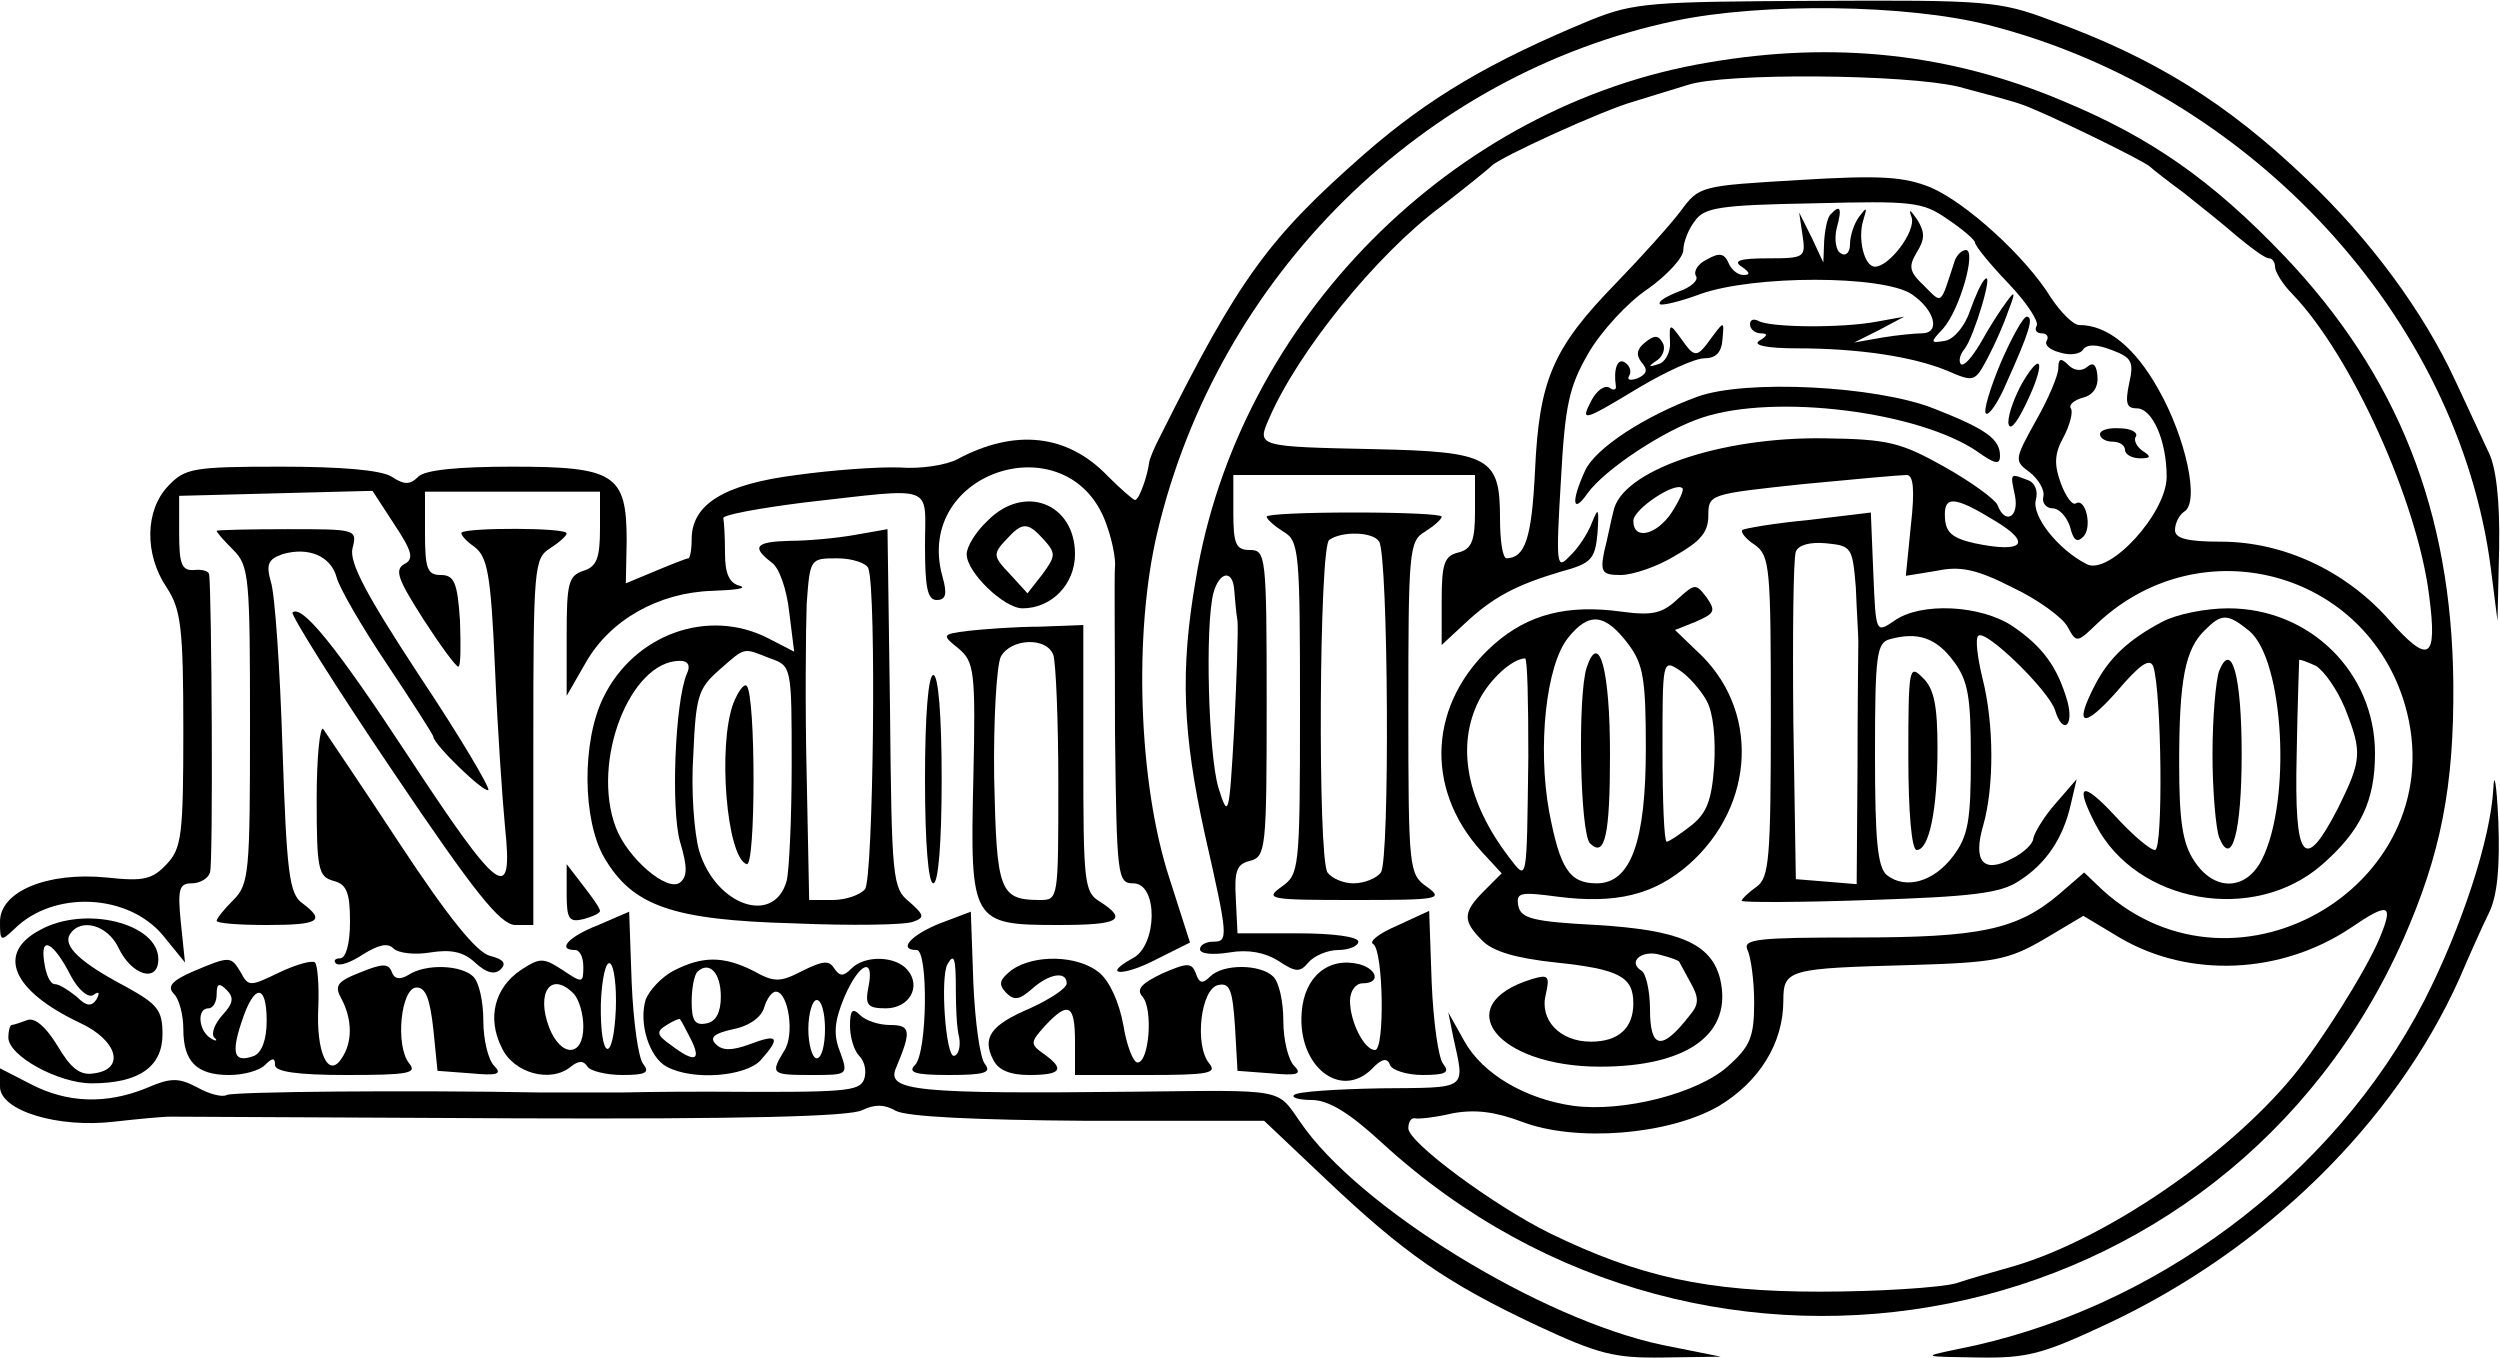 <?xml version="1.0" standalone="no"?>
<!DOCTYPE svg PUBLIC "-//W3C//DTD SVG 20010904//EN"
 "http://www.w3.org/TR/2001/REC-SVG-20010904/DTD/svg10.dtd">
<svg version="1.0" xmlns="http://www.w3.org/2000/svg"
 width="300pt" height="163pt" viewBox="0 0 300 163"
 preserveAspectRatio="xMidYMid meet">
<g transform="translate(0,163) scale(0.1,-0.1)"
fill="#000000" stroke="none">
<path d="M1909 1606 c-121 -50 -194 -93 -272 -161 -115 -101 -150 -149 -244
-337 -8 -15 -14 -30 -14 -33 -2 -16 -12 -45 -17 -45 -2 0 -17 13 -33 29 -48
50 -111 57 -180 20 -13 -7 -44 -12 -69 -10 -25 1 -81 -3 -124 -9 -87 -11 -126
-35 -126 -77 0 -13 -2 -23 -4 -23 -2 0 -20 -7 -39 -15 l-36 -15 1 51 c0 80
-14 89 -137 89 -66 0 -105 -4 -113 -12 -10 -10 -17 -10 -32 0 -13 8 -61 12
-133 12 -106 0 -115 -2 -135 -23 -28 -29 -29 -82 -2 -122 17 -26 20 -47 20
-171 0 -126 -2 -142 -20 -161 -17 -18 -27 -21 -72 -16 -72 7 -128 -17 -128
-53 0 -24 1 -24 17 -9 47 47 137 43 179 -8 l26 -32 -5 48 c-4 40 -2 47 13 47
10 0 20 6 22 13 4 10 2 335 -1 358 -1 4 -9 6 -18 5 -15 -1 -18 7 -18 44 l0 45
116 3 116 3 26 -40 c22 -33 24 -42 12 -48 -12 -7 -7 -19 23 -66 20 -31 39 -57
42 -57 3 0 3 25 2 55 -3 46 -7 55 -23 55 -16 0 -19 7 -19 50 l0 50 105 0 105
0 0 -44 c0 -36 -4 -46 -20 -51 -18 -6 -20 -15 -20 -78 l0 -72 23 40 c29 51 87
84 152 86 28 1 42 3 33 6 -13 3 -18 15 -18 39 0 19 -1 37 -2 42 -2 4 42 12 97
19 160 18 145 23 145 -52 0 -50 3 -65 14 -65 11 0 13 7 7 28 -36 129 157 188
198 59 6 -17 10 -39 9 -47 -1 -8 0 -97 0 -197 2 -176 3 -183 22 -183 30 0 29
-75 -1 -90 -38 -21 -11 -22 29 -1 l40 20 -25 78 c-37 114 -43 294 -14 415 73
307 318 549 621 613 104 22 279 20 376 -5 314 -80 564 -350 603 -652 l8 -63 2
88 c1 58 -4 98 -13 115 -7 15 -25 54 -40 86 -38 82 -102 169 -178 241 -95 91
-183 146 -308 191 -61 23 -78 24 -280 23 -199 -1 -219 -2 -271 -23z"/>
<path d="M2050 1555 c-307 -51 -564 -310 -615 -620 -19 -109 -16 -185 11 -307
28 -123 28 -128 10 -128 -9 0 -16 -4 -16 -9 0 -6 16 -7 35 -4 23 4 43 0 59
-10 21 -14 26 -14 36 -2 7 8 23 15 36 15 13 0 24 5 24 10 0 6 -31 10 -72 10
l-73 0 -2 41 c-2 34 1 42 17 46 19 5 20 14 20 189 0 177 -1 184 -20 184 -17 0
-20 7 -20 45 l0 45 145 0 145 0 0 -44 c0 -35 -4 -45 -20 -49 -17 -4 -20 -14
-20 -58 l0 -53 28 26 c33 31 61 46 115 62 37 10 41 15 44 46 2 31 1 32 -7 12
-5 -13 -17 -31 -27 -40 -15 -16 -16 -10 -10 90 5 93 10 114 33 154 15 26 47
61 71 77 24 17 43 38 43 47 0 9 6 25 14 35 11 16 30 19 142 21 119 3 131 2
161 -19 18 -12 33 -25 33 -28 0 -4 18 -26 40 -49 22 -23 37 -46 34 -51 -3 -5
0 -9 6 -9 6 0 9 -4 6 -9 -3 -5 4 -11 16 -14 12 -4 25 -2 28 4 5 6 16 6 34 -1
24 -9 27 -14 21 -40 -5 -24 -3 -30 9 -30 19 0 36 -39 36 -82 0 -44 -69 -119
-96 -105 -35 18 -66 58 -61 77 3 11 -1 21 -10 24 -21 8 -21 9 -15 -19 5 -26
-12 -35 -21 -11 -3 7 -32 28 -64 46 -52 29 -67 33 -143 34 -126 2 -245 -39
-254 -88 -3 -11 -7 -33 -11 -48 -5 -25 -2 -28 20 -28 14 0 44 10 65 23 30 17
40 28 40 48 0 26 1 26 113 38 62 6 118 11 125 11 8 0 10 -17 5 -61 l-6 -60 37
6 c28 6 48 2 91 -20 30 -14 60 -36 66 -47 11 -20 11 -20 37 5 124 115 321 62
368 -99 61 -211 -200 -370 -363 -222 l-22 21 -30 -26 c-51 -43 -95 -52 -244
-52 -119 0 -136 -2 -130 -15 4 -8 8 -37 8 -63 0 -42 -5 -53 -32 -77 -36 -32
-125 -55 -185 -47 -57 8 -109 38 -131 78 l-19 34 6 -30 c14 -64 19 -60 -87
-61 -54 -1 -101 -4 -104 -8 -4 -3 6 -6 21 -6 20 0 45 -15 85 -52 392 -359
1012 -235 1225 245 45 102 61 183 60 307 -2 207 -67 370 -203 513 -87 91 -160
142 -266 186 -135 57 -274 72 -425 46z m300 -29 c30 -8 64 -17 75 -21 25 -8
148 -68 155 -75 3 -3 21 -17 40 -31 19 -15 49 -39 65 -53 17 -14 33 -26 38
-26 4 0 7 -5 7 -10 0 -6 9 -21 21 -33 71 -74 150 -249 164 -362 10 -77 0 -83
-48 -29 -52 59 -127 94 -202 94 -41 0 -55 4 -55 14 0 8 5 18 11 22 19 11 2 89
-31 147 -28 50 -61 77 -95 77 -7 0 -22 15 -34 33 -30 49 -102 114 -144 132
-32 13 -60 15 -158 9 -118 -7 -120 -7 -142 -37 -12 -16 -47 -55 -78 -87 -76
-78 -92 -116 -97 -225 -4 -82 -12 -104 -34 -105 -5 0 -8 22 -8 48 0 73 -12 80
-150 83 -142 3 -142 3 -127 37 34 79 128 196 206 254 31 24 58 46 61 49 9 10
134 67 170 77 19 6 49 15 65 20 45 15 262 13 325 -2z m-344 -511 c-18 -27 -46
-34 -46 -10 0 14 51 48 59 39 2 -2 -4 -15 -13 -29z m388 -10 c45 -27 34 -39
-24 -27 -27 6 -35 13 -36 30 -2 28 11 27 60 -3z m-913 -82 c1 -10 2 -27 4 -38
1 -11 -1 -69 -4 -130 -6 -106 -7 -108 -19 -70 -12 42 -16 193 -6 233 7 26 23
29 25 5z m1374 -420 c-16 -38 -70 -124 -103 -164 -79 -96 -224 -195 -334 -228
-21 -6 -53 -15 -71 -21 -18 -5 -92 -10 -163 -10 -137 0 -217 18 -324 70 -67
33 -170 109 -170 126 0 7 3 13 8 12 4 -1 24 1 45 6 27 5 51 2 83 -10 65 -25
177 -16 237 19 48 29 77 75 77 126 0 38 6 39 155 43 99 3 115 6 158 31 l47 28
45 -27 c83 -48 192 -43 275 12 47 32 53 30 35 -13z"/>
<path d="M2197 1373 c-4 -3 -7 -18 -8 -32 l-1 -26 -14 30 -15 30 4 -27 c4 -27
3 -28 -42 -28 -33 0 -42 -3 -31 -10 10 -7 11 -10 2 -10 -7 0 -15 7 -18 15 -5
11 -11 12 -25 4 -11 -5 -17 -14 -14 -20 4 -5 -6 -14 -21 -19 -15 -6 -25 -12
-22 -15 2 -2 24 3 48 12 64 23 219 23 254 0 28 -19 35 -47 12 -47 -7 0 -29 -2
-47 -5 l-34 -6 30 15 30 16 -33 -6 c-43 -8 -129 -7 -142 1 -6 3 -10 1 -10 -4
0 -6 6 -11 13 -11 9 0 8 -3 -2 -9 -8 -5 8 -9 45 -9 75 0 140 -10 181 -27 32
-14 33 -13 48 15 9 17 20 42 25 57 9 23 8 25 -2 11 -7 -9 -21 -31 -31 -49 -10
-17 -20 -29 -24 -26 -3 4 -1 12 5 19 11 15 35 94 24 83 -4 -3 -12 -21 -18 -38
-6 -18 -19 -34 -30 -36 -18 -3 -18 -2 -2 15 20 23 40 94 27 94 -5 0 -12 -7
-14 -15 -17 -52 -14 -50 -36 -28 -18 17 -19 23 -9 40 10 16 10 24 1 39 -9 13
-11 14 -7 3 5 -17 -27 -59 -44 -59 -13 0 -21 34 -14 56 5 16 4 16 -5 4 -6 -8
-11 -23 -11 -33 0 -10 -5 -15 -11 -11 -6 3 -8 17 -5 30 7 25 4 29 -7 17z"/>
<path d="M2401 1195 c-13 -31 -21 -58 -18 -61 3 -4 15 13 25 37 27 60 33 79
24 79 -4 0 -18 -25 -31 -55z"/>
<path d="M2004 1220 c1 -13 -6 -25 -14 -27 -12 -4 -13 -3 -1 5 7 5 10 15 6 21
-5 9 -10 9 -21 0 -10 -8 -11 -15 -4 -24 8 -9 6 -14 -5 -19 -9 -3 -13 -2 -10 3
3 5 1 12 -5 16 -9 6 -14 -8 -11 -28 1 -5 -3 -6 -8 -2 -6 3 -15 -4 -21 -15 -14
-27 -11 -26 57 15 32 19 67 35 78 35 14 0 21 7 22 23 2 22 2 22 -13 2 -18 -25
-20 -25 -37 -1 -13 18 -14 18 -13 -4z"/>
<path d="M2427 1171 c-9 -16 -17 -37 -17 -48 1 -11 9 -3 21 22 23 47 21 68 -4
26z"/>
<path d="M2470 1188 c0 -8 -12 -37 -27 -63 -26 -47 -26 -48 -7 -62 10 -8 18
-21 16 -29 -2 -8 4 -14 11 -14 8 0 17 -10 21 -22 4 -16 8 -20 16 -12 11 11 3
47 -9 40 -4 -3 -12 8 -18 24 -8 22 -8 35 3 55 8 15 12 31 9 35 -3 4 4 10 15
13 12 3 18 13 17 25 -1 14 -5 18 -12 12 -7 -6 -16 -5 -23 2 -9 9 -12 8 -12 -4z"/>
<path d="M2037 1154 c-63 -23 -123 -62 -135 -89 -17 -37 -15 -53 3 -27 21 29
92 76 138 91 88 29 260 7 330 -41 21 -15 27 -16 27 -5 0 20 -16 32 -80 57 -69
27 -225 35 -283 14z"/>
<path d="M2520 1109 c0 -5 7 -9 15 -9 8 0 15 -4 15 -10 0 -5 8 -10 18 -10 13
0 14 2 3 9 -7 5 -11 13 -8 17 3 5 -6 10 -19 10 -13 1 -24 -2 -24 -7z"/>
<path d="M1185 1005 c-14 -13 -25 -31 -25 -40 0 -22 45 -65 67 -65 35 0 63 29
63 65 0 61 -61 85 -105 40z m68 -23 c14 -16 14 -19 -2 -41 l-18 -23 -21 23
c-20 21 -21 24 -5 41 20 22 26 22 46 0z"/>
<path d="M1520 1010 c0 -3 9 -11 20 -18 19 -11 20 -23 20 -212 0 -194 -1 -199
-22 -214 -21 -15 -15 -16 87 -16 102 0 108 1 87 16 -21 15 -22 20 -22 214 0
189 1 201 20 212 11 7 20 15 20 18 0 3 -47 5 -105 5 -58 0 -105 -2 -105 -5z
m135 -30 c11 -18 13 -384 2 -397 -5 -7 -20 -13 -33 -13 -12 0 -26 6 -31 13
-12 18 -10 391 2 399 15 11 53 10 60 -2z"/>
<path d="M2170 1006 c-41 -4 -77 -10 -79 -12 -3 -2 4 -11 15 -18 18 -13 19
-28 19 -206 0 -171 -2 -193 -17 -204 -10 -7 -18 -15 -18 -17 0 -2 69 -2 153 1
123 4 158 8 180 23 33 21 53 52 62 92 l7 30 -26 -30 c-14 -16 -25 -35 -26 -41
0 -6 -11 -17 -25 -24 -35 -19 -48 -4 -35 40 13 46 13 121 -1 176 -6 25 -9 48
-5 51 8 9 84 -65 92 -89 9 -30 23 -20 15 10 -12 42 -30 66 -65 90 -38 26 -111
30 -143 7 -22 -15 -22 -15 -25 57 l-3 73 -75 -9z m57 -81 c1 -27 3 -57 3 -65
0 -8 -1 -77 -1 -153 l-1 -138 -36 3 -37 3 -3 190 c-1 104 0 195 3 203 3 8 17
12 37 10 30 -3 31 -5 35 -53z m117 -88 c18 -24 21 -43 21 -117 0 -74 -3 -93
-21 -117 -23 -31 -57 -41 -80 -23 -11 10 -14 42 -14 145 0 119 2 134 18 138
33 9 55 2 76 -26z"/>
<path d="M2290 722 c0 -67 4 -112 10 -112 15 0 25 48 25 122 0 51 -4 72 -18
85 -16 16 -17 12 -17 -95z"/>
<path d="M260 993 c0 -2 9 -12 20 -23 19 -19 20 -33 20 -210 0 -177 -1 -191
-20 -210 -11 -11 -20 -22 -20 -25 0 -3 27 -5 60 -5 63 0 71 5 43 26 -16 11
-19 37 -24 186 -3 95 -9 185 -14 200 -6 21 -3 27 14 33 31 9 58 -2 65 -28 3
-12 30 -59 61 -105 30 -45 55 -84 55 -86 0 -9 61 -68 66 -64 2 3 -34 64 -82
136 -65 99 -85 137 -81 154 6 23 4 23 -78 23 -47 0 -85 -1 -85 -2z"/>
<path d="M554 991 c-2 -2 5 -10 15 -17 16 -12 20 -32 25 -146 3 -73 9 -159 12
-190 10 -95 -6 -83 -119 89 -84 128 -125 178 -136 168 -2 -3 51 -88 120 -190
99 -147 129 -184 147 -185 l22 0 0 220 c0 209 1 220 20 232 11 7 20 15 20 18
0 7 -119 7 -126 1z"/>
<path d="M1025 988 c-22 -4 -57 -7 -77 -7 -41 -1 -47 -7 -22 -26 9 -6 18 -32
21 -59 l6 -48 -31 16 c-72 37 -161 5 -198 -71 -26 -53 -25 -147 1 -192 34 -58
81 -75 227 -79 70 -3 135 -2 144 2 14 5 13 8 -5 24 -20 16 -21 27 -23 232 l-3
215 -40 -7z m17 -40 c10 -27 6 -373 -4 -385 -6 -7 -23 -13 -39 -13 l-28 0 -3
150 c-2 83 -1 175 0 205 4 55 4 55 37 55 18 0 35 -6 37 -12z m-118 -108 c26
-9 26 -10 26 -127 0 -65 -3 -128 -6 -140 -15 -54 -85 -30 -105 36 -6 21 -10
73 -7 116 3 70 6 79 31 101 32 28 28 27 61 14z m-100 -19 c-14 -34 -19 -162
-8 -201 9 -30 9 -42 0 -49 -15 -12 -63 29 -77 66 -30 79 17 200 77 200 10 0
13 -6 8 -16z"/>
<path d="M880 786 c-19 -51 -8 -185 16 -193 11 -4 11 203 0 214 -3 3 -10 -6
-16 -21z"/>
<path d="M2013 911 c-18 -17 -30 -20 -67 -15 -65 9 -112 -3 -153 -39 -78 -69
-85 -172 -15 -249 l24 -26 -21 -21 c-26 -26 -26 -36 -2 -60 13 -13 41 -21 88
-26 76 -8 93 -17 93 -49 0 -30 -18 -46 -51 -46 -37 0 -62 26 -54 57 5 22 3 24
-17 18 -100 -31 -42 -105 82 -105 106 0 160 40 144 106 -11 42 -49 58 -148 64
-77 4 -91 8 -94 23 -3 16 2 17 47 11 70 -9 116 2 158 39 80 71 85 187 9 256
l-26 25 25 10 c23 10 24 13 13 29 -13 17 -14 17 -35 -2z m-59 -54 c18 -24 21
-42 21 -125 0 -112 -18 -162 -59 -162 -33 0 -44 18 -57 86 -14 77 -4 176 23
209 25 31 44 29 72 -8z m-120 -135 c-2 -155 -1 -149 -23 -121 -51 67 -64 134
-36 189 13 25 39 49 55 50 3 0 4 -53 4 -118z m214 67 c8 -14 11 -46 9 -78 -3
-42 -9 -57 -28 -72 -13 -10 -26 -19 -29 -19 -3 0 -5 49 -5 110 0 107 0 109 20
96 11 -7 26 -24 33 -37z m-33 -313 c0 0 6 -11 13 -24 11 -19 11 -27 0 -40 -34
-44 -48 -41 -48 7 0 22 -5 43 -10 46 -18 11 1 26 23 19 12 -3 22 -7 22 -8z"/>
<path d="M1904 829 c-11 -34 -8 -199 4 -211 18 -18 24 10 24 107 0 101 -13
149 -28 104z"/>
<path d="M2595 884 c-40 -21 -64 -43 -81 -76 -26 -50 -14 -53 26 -8 28 33 40
41 44 30 10 -31 12 -220 2 -220 -6 0 -28 19 -48 41 -40 43 -49 39 -23 -11 49
-94 189 -119 271 -48 47 41 64 77 64 134 0 97 -78 174 -176 174 -27 0 -62 -7
-79 -16z m104 -11 c42 -35 51 -205 15 -275 -19 -37 -57 -38 -81 -1 -14 21 -18
48 -18 117 0 100 7 137 31 160 20 20 27 20 53 -1z m115 -93 c21 -53 20 -62 -8
-119 -41 -80 -53 -65 -50 63 1 61 3 112 3 114 1 1 9 -2 20 -7 10 -6 26 -29 35
-51z"/>
<path d="M2663 825 c-4 -11 -8 -56 -8 -100 0 -44 4 -89 8 -100 15 -37 27 6 27
100 0 94 -12 137 -27 100z"/>
<path d="M1162 873 c-32 -4 -32 -5 -12 -21 19 -16 21 -26 18 -157 -4 -172 -2
-175 102 -175 73 0 84 6 50 28 -19 11 -20 23 -20 172 l0 160 -52 -2 c-29 0
-68 -3 -86 -5z m102 -29 c3 -9 6 -78 6 -155 0 -138 0 -139 -22 -139 -49 0 -52
11 -55 146 -1 70 3 136 8 146 12 22 55 24 63 2z"/>
<path d="M1110 695 c0 -77 4 -125 10 -125 6 0 10 48 10 125 0 77 -4 125 -10
125 -6 0 -10 -48 -10 -125z"/>
<path d="M380 671 c0 -84 2 -93 20 -98 16 -4 20 -14 20 -49 0 -27 -5 -44 -12
-44 -6 0 -8 -3 -5 -6 4 -4 18 1 33 11 18 11 29 14 36 7 6 -6 26 -8 44 -5 25 4
40 1 54 -12 14 -13 24 -15 31 -8 7 7 3 12 -13 16 -16 4 -50 46 -108 134 -46
70 -88 132 -92 138 -4 5 -8 -33 -8 -84z"/>
<path d="M2992 684 c-3 -60 -38 -167 -83 -255 -109 -211 -325 -372 -560 -418
-43 -9 -43 -9 24 -10 60 -1 78 4 155 40 190 89 345 241 423 414 12 28 28 64
36 80 10 21 13 55 11 110 -2 44 -5 61 -6 39z"/>
<path d="M680 557 c0 -30 3 -34 20 -30 11 3 20 7 20 10 0 3 -9 16 -20 30 l-20
26 0 -36z"/>
<path d="M718 520 c-36 -14 -50 -30 -28 -30 6 0 10 -9 10 -20 0 -20 -1 -20
-25 -4 -23 15 -27 15 -50 0 -31 -21 -41 -57 -23 -93 14 -31 59 -43 83 -23 9 7
15 8 20 0 3 -5 22 -10 42 -10 28 0 33 3 25 13 -6 7 -12 51 -14 98 l-3 85 -37
-16z m21 -101 c-3 -67 -19 -62 -18 6 1 30 6 52 11 49 5 -3 8 -28 7 -55z m-51
19 c7 -7 12 -25 12 -40 0 -37 -27 -37 -41 -1 -16 42 2 68 29 41z"/>
<path d="M1128 522 c-35 -14 -51 -32 -28 -32 14 0 13 -123 -2 -138 -9 -9 0
-12 41 -12 43 0 51 3 43 13 -6 7 -12 51 -14 98 l-3 85 -37 -14z m19 -79 c0
-21 1 -47 4 -58 2 -11 -1 -21 -6 -22 -10 -3 -17 94 -8 110 8 14 10 7 10 -30z"/>
<path d="M1676 519 c-21 -9 -34 -19 -28 -22 12 -8 14 -127 2 -127 -13 0 -30
34 -30 59 0 12 7 21 15 21 22 0 18 17 -4 23 -37 9 -66 -15 -69 -58 -5 -64 46
-105 84 -68 12 13 19 14 22 5 2 -6 20 -12 39 -12 28 0 33 3 25 13 -6 7 -12 51
-14 98 l-3 86 -39 -18z"/>
<path d="M48 514 c-53 -28 -33 -73 47 -111 46 -21 56 -56 18 -61 -17 -3 -28 6
-44 33 -14 23 -27 34 -36 31 -8 -3 -17 -6 -19 -6 -2 0 -4 -7 -4 -15 0 -22 60
-55 100 -55 57 0 85 20 85 59 0 29 -6 36 -44 57 -55 29 -76 49 -67 63 13 20
45 11 58 -16 16 -34 48 -43 48 -14 0 43 -88 65 -142 35z m37 -55 c9 -17 21
-27 27 -23 7 5 8 3 4 -5 -6 -9 -12 -9 -24 3 -10 8 -21 15 -26 15 -6 0 -11 12
-13 27 -5 32 11 24 32 -17z"/>
<path d="M231 464 c-25 -11 -31 -18 -22 -27 6 -6 11 -25 11 -42 0 -39 16 -55
55 -55 17 0 36 5 43 12 9 9 12 9 12 0 0 -8 26 -12 86 -12 74 0 85 2 75 14 -17
21 -10 91 9 91 11 0 16 -14 20 -50 l5 -50 40 -3 c32 -3 38 -1 28 9 -7 7 -13
31 -13 54 0 23 -5 46 -12 53 -14 14 -57 16 -78 2 -10 -6 -17 -5 -20 4 -4 10
-11 10 -38 -1 -28 -11 -31 -16 -22 -32 13 -25 13 -52 0 -71 -16 -25 -31 7 -28
62 1 26 -1 50 -4 53 -3 3 -22 -2 -43 -12 -35 -17 -37 -17 -46 0 -12 20 -13 20
-58 1z m36 -52 c-9 -10 -14 -22 -10 -27 5 -4 2 -5 -4 -1 -15 9 -17 36 -3 36 6
0 10 8 10 17 0 13 3 14 12 5 9 -9 8 -16 -5 -30z m53 -7 c0 -23 -6 -38 -15 -42
-24 -9 -28 2 -15 41 15 46 30 46 30 1z"/>
<path d="M808 465 c-15 -8 -29 -24 -33 -34 -9 -28 4 -70 25 -81 31 -17 95 -12
113 8 24 27 21 32 -13 19 -22 -8 -33 -8 -41 0 -8 8 -2 13 21 18 20 4 34 15 37
26 3 10 9 19 14 19 15 0 23 -52 10 -71 -17 -28 -15 -29 33 -29 44 0 44 0 34
28 -8 20 -7 36 5 65 18 42 37 50 29 12 -4 -21 -1 -25 21 -25 28 0 43 26 26 46
-14 17 -51 18 -67 2 -10 -10 -14 -10 -21 0 -6 10 -14 9 -38 -3 -27 -14 -34
-14 -59 0 -36 18 -61 18 -96 0z m57 -31 c0 -19 -6 -30 -17 -32 -14 -3 -18 3
-18 26 0 16 3 32 7 36 14 13 28 -1 28 -30z m125 -39 c0 -19 -4 -35 -10 -35 -5
0 -10 16 -10 35 0 19 5 35 10 35 6 0 10 -16 10 -35z m-161 -12 c13 -26 5 -29
-24 -7 -17 12 -18 16 -5 24 8 5 15 8 16 7 1 -1 7 -12 13 -24z"/>
<path d="M1214 466 c-15 -12 -16 -17 -7 -27 10 -10 16 -9 31 4 21 19 42 22 42
7 0 -6 -20 -19 -44 -30 -47 -20 -58 -35 -44 -62 6 -12 20 -18 43 -18 39 0 43
7 18 25 -17 12 -17 14 1 34 28 30 36 26 36 -19 l0 -40 86 0 c74 0 85 2 75 14
-18 22 -10 90 11 94 14 3 17 -6 20 -50 l3 -53 40 -3 c32 -3 38 -1 28 9 -7 7
-13 31 -13 54 0 23 -5 46 -12 53 -15 15 -60 16 -76 0 -9 -9 -13 -8 -17 4 -5
13 -10 13 -40 0 -25 -12 -32 -19 -24 -28 13 -15 8 -79 -6 -79 -5 0 -13 20 -17
45 -5 27 -16 52 -29 63 -26 21 -78 22 -105 3z"/>
<path d="M1020 399 c0 -14 5 -30 11 -36 7 -7 9 -19 6 -28 -6 -15 -21 -16 -187
-15 -14 0 -61 0 -105 -1 -44 0 -87 0 -95 0 -159 3 -371 1 -378 -3 -5 -3 -21 1
-35 9 -23 12 -32 12 -62 -1 -47 -19 -94 -18 -138 5 l-37 19 0 -22 c0 -29 70
-50 137 -42 27 3 57 6 68 6 11 0 198 -1 415 -2 267 -1 402 2 415 10 15 7 26 7
40 -1 13 -7 93 -11 231 -12 l211 0 75 -71 c93 -88 143 -123 251 -174 75 -35
94 -40 154 -39 l68 1 -70 14 c-147 31 -366 166 -435 268 -28 40 -17 38 -195
36 -268 -3 -301 1 -290 28 19 45 18 52 -7 52 -13 0 -29 5 -36 12 -9 9 -12 6
-12 -13z"/>
</g>
</svg>
